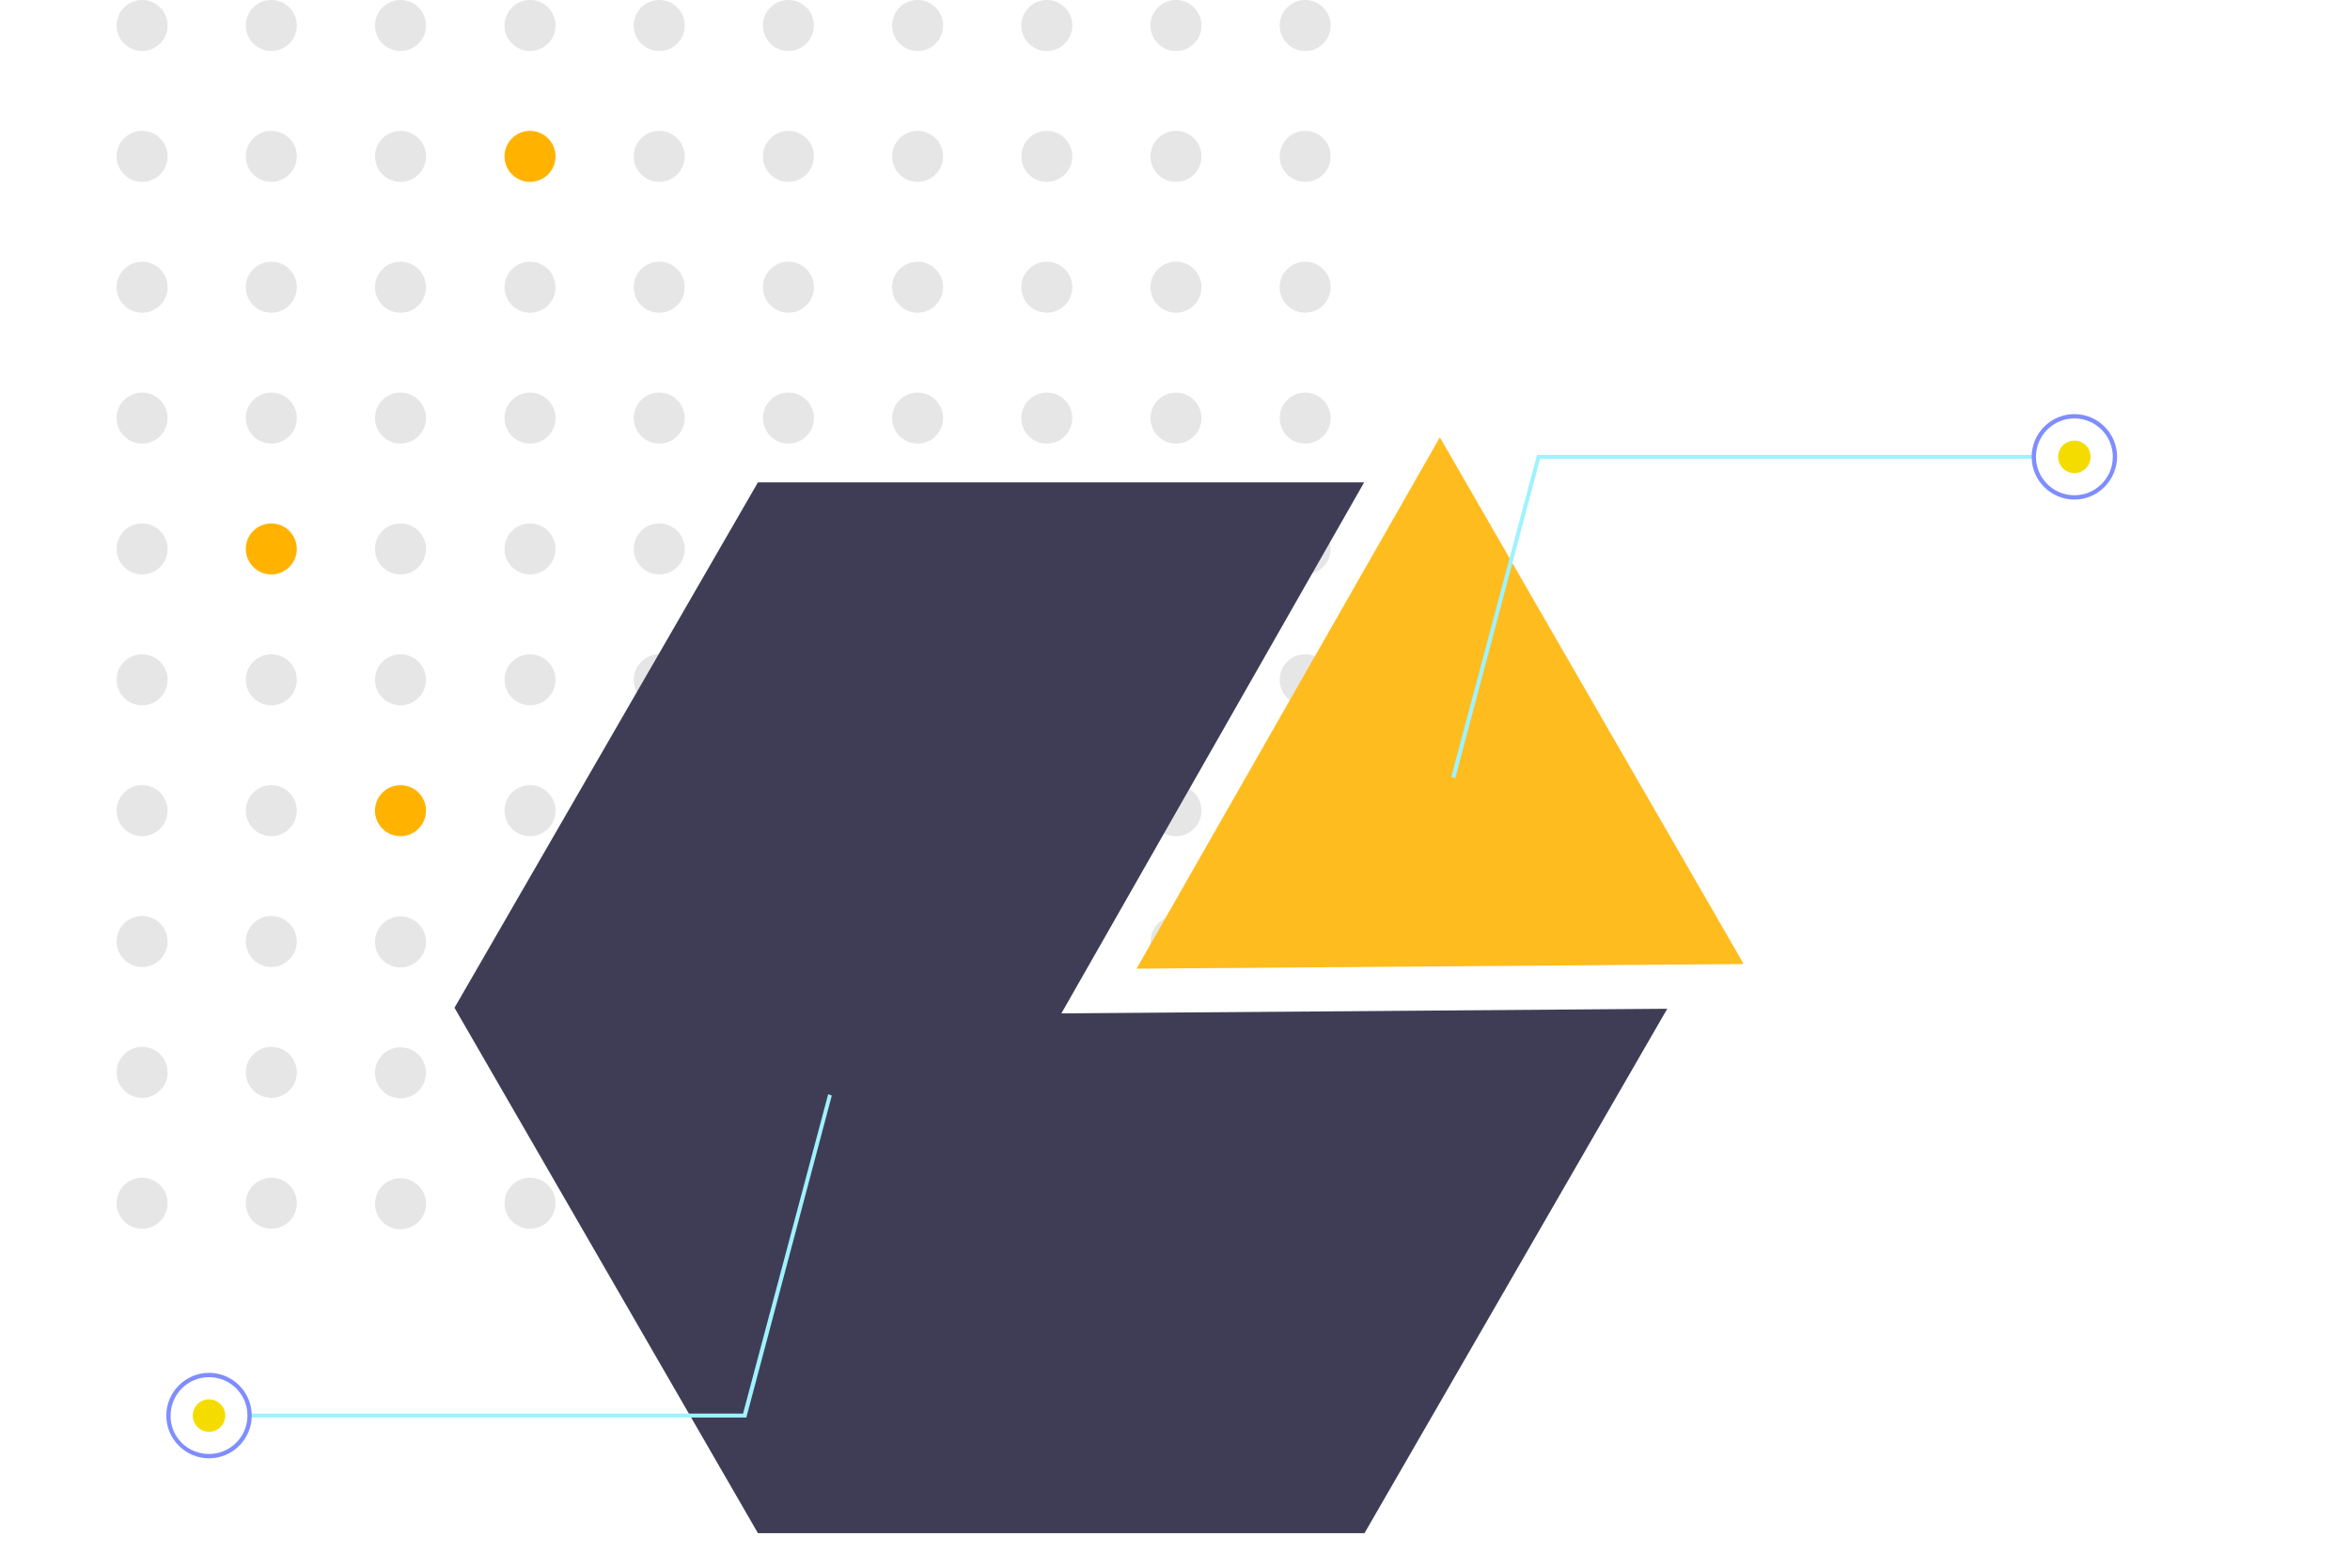 <svg version="1.1" id="b7d5ffe4-d82c-44d1-8d1d-fd48d095fddc"
          xmlns="http://www.w3.org/2000/svg" xmlns:xlink="http://www.w3.org/1999/xlink" x="0px" y="0px" viewBox="0 0 709.4 473.4"
          xml:space="preserve">
                <style type="text/css">
                .st0{display:none;fill:#3F3D56;}
                .st1{fill:#E6E6E6;}
                .st2{fill:#FFB300;}
                .st3{fill:#3F3D56;}
                .st4{fill:#FFBC1F;}
                .st5{fill:#9FF2FF;}
                .st6{fill:#7F8DFF;}
                .st7{fill:#F4DC00;}
                .st8{display:none;}
                .st9{display:inline;fill:#A0616A;}
                .st10{display:inline;fill:#2F2E41;}
            </style>
            <polygon class="st0" points="885.1,641.9 617.7,641.9 617.7,639.7 885.5,639.7 "/>
            <circle class="st1" cx="42.9" cy="7.7" r="7.7"/>
            <circle class="st1" cx="81.9" cy="7.7" r="7.7"/>
            <circle class="st1" cx="120.9" cy="7.7" r="7.7"/>
            <circle class="st1" cx="160" cy="7.7" r="7.7"/>
            <circle class="st1" cx="199" cy="7.7" r="7.7"/>
            <circle class="st1" cx="238" cy="7.7" r="7.7"/>
            <circle class="st1" cx="277" cy="7.7" r="7.7"/>
            <circle class="st1" cx="316" cy="7.7" r="7.7"/>
            <circle class="st1" cx="355" cy="7.7" r="7.7"/>
            <circle class="st1" cx="394" cy="7.7" r="7.7"/>
            <circle class="st1" cx="42.9" cy="47.2" r="7.7"/>
            <circle class="st1" cx="81.9" cy="47.2" r="7.7"/>
            <circle class="st1" cx="120.9" cy="47.2" r="7.7"/>
            <circle class="st2" cx="160" cy="47.2" r="7.7"/>
            <circle class="st1" cx="199" cy="47.2" r="7.7"/>
            <circle class="st1" cx="238" cy="47.2" r="7.7"/>
            <circle class="st1" cx="277" cy="47.2" r="7.7"/>
            <circle class="st1" cx="316" cy="47.2" r="7.7"/>
            <circle class="st1" cx="355" cy="47.2" r="7.7"/>
            <circle class="st1" cx="394" cy="47.2" r="7.7"/>
            <circle class="st1" cx="42.9" cy="86.7" r="7.7"/>
            <circle class="st1" cx="81.9" cy="86.7" r="7.7"/>
            <circle class="st1" cx="120.9" cy="86.7" r="7.7"/>
            <circle class="st1" cx="160" cy="86.7" r="7.7"/>
            <circle class="st1" cx="199" cy="86.7" r="7.7"/>
            <circle class="st1" cx="238" cy="86.7" r="7.7"/>
            <circle class="st1" cx="277" cy="86.7" r="7.7"/>
            <circle class="st1" cx="316" cy="86.7" r="7.7"/>
            <circle class="st1" cx="355" cy="86.7" r="7.7"/>
            <circle class="st1" cx="394" cy="86.7" r="7.7"/>
            <circle class="st1" cx="42.9" cy="126.2" r="7.7"/>
            <circle class="st1" cx="81.9" cy="126.2" r="7.7"/>
            <circle class="st1" cx="120.9" cy="126.2" r="7.7"/>
            <circle class="st1" cx="160" cy="126.2" r="7.7"/>
            <circle class="st1" cx="199" cy="126.2" r="7.7"/>
            <circle class="st1" cx="238" cy="126.2" r="7.7"/>
            <circle class="st1" cx="277" cy="126.2" r="7.7"/>
            <circle class="st1" cx="316" cy="126.2" r="7.7"/>
            <circle class="st1" cx="355" cy="126.2" r="7.7"/>
            <circle class="st1" cx="394" cy="126.2" r="7.7"/>
            <circle class="st1" cx="42.9" cy="165.7" r="7.7"/>
            <circle class="st2" cx="81.9" cy="165.7" r="7.7"/>
            <circle class="st1" cx="120.9" cy="165.7" r="7.7"/>
            <circle class="st1" cx="160" cy="165.7" r="7.7"/>
            <circle class="st1" cx="199" cy="165.7" r="7.7"/>
            <circle class="st1" cx="238" cy="165.7" r="7.7"/>
            <circle class="st1" cx="277" cy="165.7" r="7.7"/>
            <circle class="st1" cx="316" cy="165.7" r="7.7"/>
            <circle class="st1" cx="355" cy="165.7" r="7.7"/>
            <circle class="st1" cx="394" cy="165.7" r="7.7"/>
            <circle class="st1" cx="42.9" cy="205.2" r="7.7"/>
            <circle class="st1" cx="81.9" cy="205.2" r="7.7"/>
            <circle class="st1" cx="120.9" cy="205.2" r="7.7"/>
            <circle class="st1" cx="160" cy="205.2" r="7.7"/>
            <circle class="st1" cx="199" cy="205.2" r="7.7"/>
            <circle class="st1" cx="238" cy="205.2" r="7.7"/>
            <circle class="st1" cx="277" cy="205.2" r="7.7"/>
            <circle class="st1" cx="316" cy="205.2" r="7.7"/>
            <circle class="st1" cx="355" cy="205.2" r="7.7"/>
            <circle class="st1" cx="394" cy="205.2" r="7.7"/>
            <circle class="st1" cx="42.9" cy="244.7" r="7.7"/>
            <circle class="st1" cx="81.9" cy="244.7" r="7.7"/>
            <circle class="st2" cx="120.9" cy="244.7" r="7.7"/>
            <circle class="st1" cx="160" cy="244.7" r="7.7"/>
            <circle class="st1" cx="199" cy="244.7" r="7.7"/>
            <circle class="st1" cx="238" cy="244.7" r="7.7"/>
            <circle class="st1" cx="277" cy="244.7" r="7.7"/>
            <circle class="st1" cx="316" cy="244.7" r="7.7"/>
            <circle class="st1" cx="355" cy="244.7" r="7.7"/>
            <circle class="st1" cx="394" cy="244.7" r="7.7"/>
            <circle class="st1" cx="42.9" cy="284.2" r="7.7"/>
            <circle class="st1" cx="81.9" cy="284.2" r="7.7"/>
            <ellipse transform="matrix(0.981 -0.196 0.196 0.981 -53.388 29.228)" class="st1" cx="120.89" cy="284.19" rx="7.7" ry="7.7"/>
            <circle class="st1" cx="160" cy="284.2" r="7.7"/>
            <circle class="st1" cx="199" cy="284.2" r="7.7"/>
            <circle class="st1" cx="238" cy="284.2" r="7.7"/>
            <circle class="st1" cx="277" cy="284.2" r="7.7"/>
            <circle class="st1" cx="316" cy="284.2" r="7.7"/>
            <circle class="st1" cx="355" cy="284.2" r="7.7"/>
            <circle class="st1" cx="394" cy="284.2" r="7.7"/>
            <circle class="st1" cx="42.9" cy="323.7" r="7.7"/>
            <circle class="st1" cx="81.9" cy="323.7" r="7.7"/>
            <ellipse transform="matrix(0.981 -0.196 0.196 0.981 -61.135 29.995)" class="st1" cx="120.89" cy="323.69" rx="7.7" ry="7.7"/>
            <circle class="st1" cx="160" cy="323.7" r="7.7"/>
            <circle class="st1" cx="199" cy="323.7" r="7.7"/>
            <circle class="st1" cx="238" cy="323.7" r="7.7"/>
            <circle class="st1" cx="277" cy="323.7" r="7.7"/>
            <circle class="st1" cx="316" cy="323.7" r="7.7"/>
            <circle class="st1" cx="355" cy="323.7" r="7.7"/>
            <circle class="st1" cx="394" cy="323.7" r="7.7"/>
            <circle class="st1" cx="42.9" cy="363.2" r="7.7"/>
            <circle class="st1" cx="81.9" cy="363.2" r="7.7"/>
            <ellipse transform="matrix(0.981 -0.196 0.196 0.981 -68.881 30.762)" class="st1" cx="120.89" cy="363.19" rx="7.7" ry="7.7"/>
            <circle class="st1" cx="160" cy="363.2" r="7.7"/>
            <circle class="st1" cx="199" cy="363.2" r="7.7"/>
            <circle class="st1" cx="238" cy="363.2" r="7.7"/>
            <circle class="st1" cx="277" cy="363.2" r="7.7"/>
            <circle class="st1" cx="316" cy="363.2" r="7.7"/>
            <circle class="st1" cx="355" cy="363.2" r="7.7"/>
            <circle class="st1" cx="394" cy="363.2" r="7.7"/>
            <polygon class="st3" points="320.4,305.9 411.8,145.6 228.8,145.6 137.2,304.2 228.8,462.8 411.9,462.8 503.3,304.5 "/>
            <polygon class="st4" points="526.1,291 526.2,290.7 434.7,132.1 434.6,132.1 343.1,292.4 "/>
            <polygon class="st5" points="439.3,234.9 438.1,234.5 464,137.3 613.9,137.3 613.9,138.5 464.9,138.5 "/>
            <path class="st6" d="M626.2,150.8c-7.1,0-12.9-5.8-12.9-12.9c0-7.1,5.8-12.9,12.9-12.9c7.1,0,12.9,5.8,12.9,12.9
                C639,145,633.3,150.8,626.2,150.8z M626.2,126.3c-6.4,0-11.6,5.2-11.6,11.6s5.2,11.6,11.6,11.6c6.4,0,11.6-5.2,11.6-11.6l0,0
                C637.8,131.5,632.6,126.3,626.2,126.3z"/>
            <circle class="st7" cx="626.2" cy="137.9" r="4.9"/>
            <polygon class="st5" points="250,330.3 251.1,330.7 225.3,427.9 75.3,427.9 75.3,426.7 224.3,426.7 "/>
            <path class="st6" d="M63.1,414.4c7.1,0,12.9,5.8,12.9,12.9s-5.8,12.9-12.9,12.9s-12.9-5.8-12.9-12.9C50.2,420.2,56,414.4,63.1,414.4
                z M63.1,438.9c6.4,0,11.6-5.2,11.6-11.6s-5.2-11.6-11.6-11.6s-11.6,5.2-11.6,11.6l0,0C51.4,433.7,56.6,438.9,63.1,438.9L63.1,438.9z
                "/>
            <circle class="st7" cx="63.1" cy="427.3" r="4.9"/>
            <g class="st8">
                <rect x="719.2" y="621.3" class="st9" width="18.6" height="25.3"/>
                <rect x="813.7" y="621.3" class="st9" width="18.6" height="25.3"/>
                <path class="st9" d="M845.2,411.4L845.2,411.4c-6.1,0-11-4.9-11-11c0-0.6,0-1.1,0.1-1.7l3-19.4l0.9-5.8h14.1l0.7,8.2l2.9,16.8
                    c1.1,6-3,11.7-9,12.8C846.4,411.4,845.8,411.4,845.2,411.4z"/>
                <path class="st9" d="M706.8,409.2L706.8,409.2c-6.1,0-11-4.9-11-11c0-0.6,0-1.1,0.1-1.7l3-19.4l0.9-5.8h14.1l0.7,8.2l2.9,16.8
                    c1.1,6-3,11.7-9,12.8C708,409.1,707.4,409.2,706.8,409.2z"/>
                <polygon class="st10" points="834.5,626.5 812.2,625.7 775.7,405.5 739.2,626.5 717.7,625.7 711.7,371.2 836.7,371.2 	"/>
                <path class="st10" d="M737.3,664.1c-18.9,0.5-33.8-4.6-43.5-16.7c-2.1-2.6-2.3-6.3-0.6-9.1l0,0c1.6-2.7,4.7-4.2,7.8-3.8l6.2,0.7
                    l12.8-6.4c-2.6,15.2,4.5,15.5,21.6,10.4l3.1,15.8c0.8,4.2-1.9,8.3-6.1,9.1C738.1,664.1,737.7,664.1,737.3,664.1z"/>
                <path class="st10" d="M831.8,664.1c-18.9,0.5-33.8-4.6-43.5-16.7c-2.1-2.6-2.3-6.3-0.6-9.1l0,0c1.6-2.7,4.7-4.2,7.8-3.8l6.2,0.7
                    l12.7-5.4c-2.6,15.2,4.6,14.5,21.7,9.4l3.1,15.8c0.8,4.2-1.9,8.3-6.1,9.1C832.6,664.1,832.2,664.1,831.8,664.1z"/>
                <circle class="st9" cx="768.3" cy="108.6" r="29.8"/>
                <polygon class="st9" points="798,162.9 766,164.4 764.5,130.9 792.1,120.5 	"/>
                <path class="st10" d="M844.2,381.7c-43.6-8.3-93.4-11.2-126.5,0l10.4-218.8l35-10.4l2.6-4.1l29.4-4.8l14.1,4.5l8.9,13.4l38.7,21.6
                    C837.8,256.7,832.1,323.6,844.2,381.7z"/>
                <path class="st10" d="M865,380.2l-32-3.7c6.7-32.5,3.9-74.8,5.6-117.2c1-26.9,6.6-51.4,8.6-81.5l0,0c12.1,3.2,18.4,14.4,18.5,27.7
                    C866,268.5,871.9,327.5,865,380.2z"/>
                <path class="st10" d="M725.8,377.2l-31.3-2.2l18.6-105.7l6.3-87.9c-1-12.8,5.9-20.3,16-20.7l0,0c22.2,26.3,24.7,62.5,17.9,103.4
                    L725.8,377.2z"/>
                <path class="st10" d="M777.9,130.4l-3.8-10.9C769.7,107,758.8,98,745.7,96l0,0l-24.1-0.6l6.7-10.7c6.6-10.6,18.6-16.5,30.9-15.2
                    l24,2.4c11.9,1.2,20.6,11.8,19.5,23.7l-2.2,23.6c-0.8,8.2-8,14.2-16.2,13.4C782.1,132.4,779.9,131.7,777.9,130.4z"/>
            </g>
            </svg>